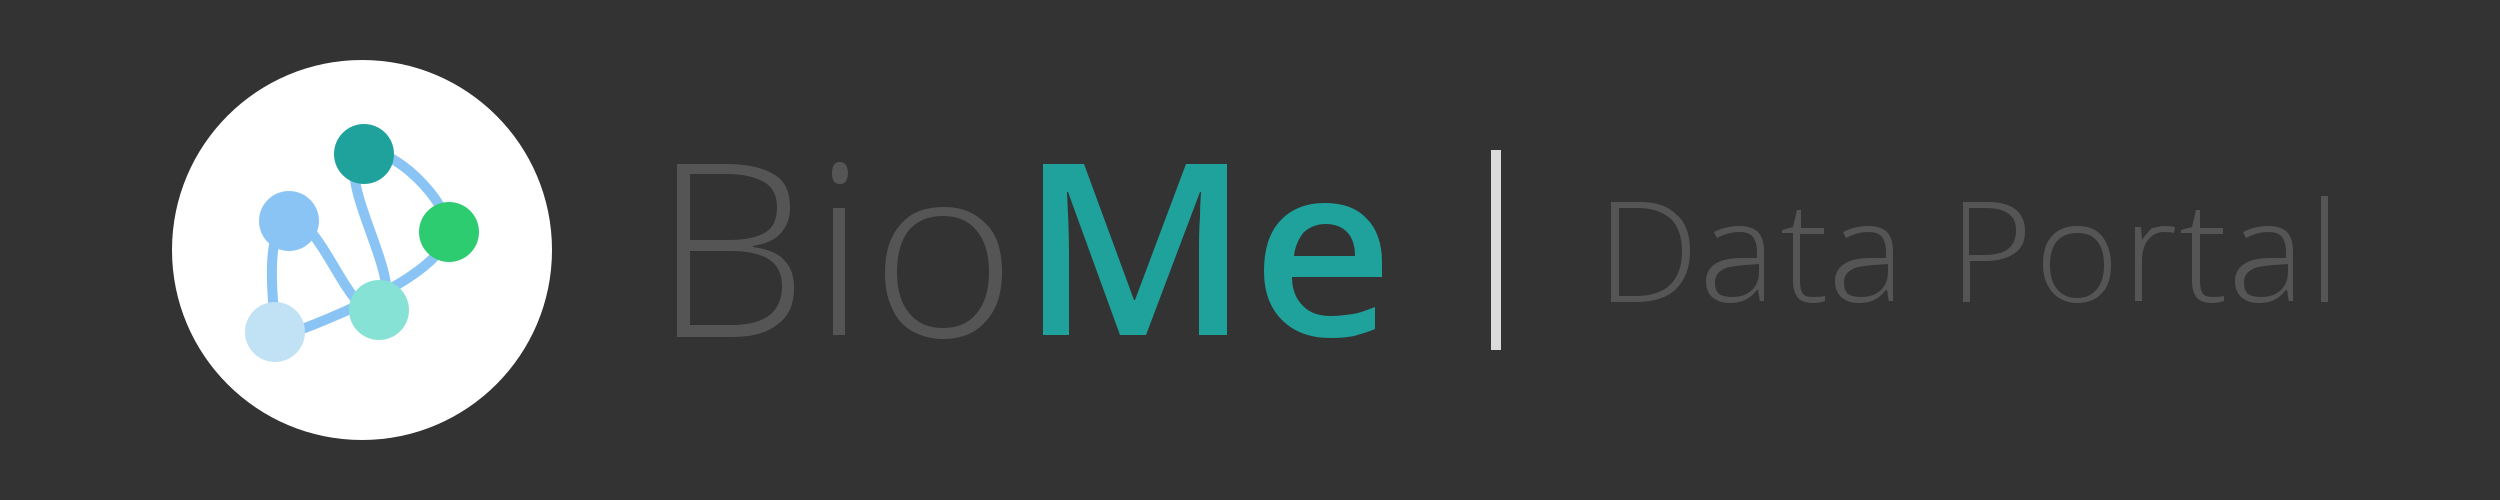 <?xml version="1.0" encoding="utf-8"?>
<!-- Generator: Adobe Illustrator 19.1.0, SVG Export Plug-In . SVG Version: 6.00 Build 0)  -->
<svg version="1.1" id="Layer_1" xmlns="http://www.w3.org/2000/svg" xmlns:xlink="http://www.w3.org/1999/xlink" x="0px" y="0px"
	 width="250px" height="50px" viewBox="0 0 250 50" style="enable-background:new 0 0 250 50;" xml:space="preserve">
<rect x="0" y="0" width="250" height="50" fill="#333333" stroke="none"/>
<style type="text/css">
	.st0{fill-rule:evenodd;clip-rule:evenodd;fill:#FFFFFF;}
	.st1{fill-rule:evenodd;clip-rule:evenodd;fill:none;stroke:#8AC4F5;stroke-miterlimit:10;}
	.st2{fill-rule:evenodd;clip-rule:evenodd;fill:#C1E2F4;}
	.st3{fill-rule:evenodd;clip-rule:evenodd;fill:#1EA29B;}
	.st4{fill-rule:evenodd;clip-rule:evenodd;fill:#8AC4F5;}
	.st5{fill-rule:evenodd;clip-rule:evenodd;fill:#86E2D5;}
	.st6{fill-rule:evenodd;clip-rule:evenodd;fill:#2DCC70;}
	.st7{fill:#555555;}
	.st8{fill:#1EA29B;}
	.st9{fill:none;stroke:#DADADA;stroke-miterlimit:10;}
</style>
<g>
	<g>
		<circle class="st0" cx="36.2" cy="25" r="19"/>
		<g>
			<path class="st1" d="M27.5,33.6c0-2.9-1.3-10.5,1.4-11.5c3-1,6.1,10.3,8.9,8.9c3.5-1.7-5-13.9-1.5-15.6c2.6-1.3,8.8,4.9,8.5,7.8
				C44.4,28.3,27.2,34,27.2,34"/>
			<circle class="st2" cx="27.5" cy="33.2" r="3"/>
			<circle class="st3" cx="36.4" cy="15.4" r="3"/>
			<circle class="st4" cx="28.9" cy="22.1" r="3"/>
			<circle class="st5" cx="37.9" cy="31" r="3"/>
			<circle class="st6" cx="44.9" cy="23.2" r="3"/>
		</g>
	</g>
	<g>
		<g>
			<g>
				<g>
					<path class="st7" d="M67.7,16.4h4.9c2.2,0,3.8,0.4,4.9,1.1s1.5,1.8,1.5,3.3c0,1-0.3,1.8-0.9,2.5s-1.6,1.1-2.8,1.3v0.1
						c1.4,0.2,2.5,0.6,3.1,1.3c0.7,0.7,1,1.6,1,2.8c0,1.6-0.5,2.8-1.6,3.6c-1.1,0.9-2.6,1.3-4.6,1.3h-5.5V16.4z M69,24h3.9
						c1.7,0,2.9-0.3,3.7-0.8c0.8-0.5,1.1-1.4,1.1-2.5s-0.4-2-1.3-2.5s-2.1-0.8-3.8-0.8H69V24z M69,25.1v7.4h4.2c3.3,0,5-1.3,5-3.9
						c0-2.4-1.7-3.5-5.2-3.5H69z"/>
					<path class="st7" d="M83.2,17.3c0-0.8,0.3-1.1,0.8-1.1c0.3,0,0.4,0.1,0.6,0.3c0.1,0.2,0.2,0.5,0.2,0.8c0,0.4-0.1,0.6-0.2,0.8
						c-0.1,0.2-0.3,0.3-0.6,0.3C83.4,18.4,83.2,18,83.2,17.3z M84.5,33.5h-1.2V20.8h1.2V33.5z"/>
					<path class="st7" d="M100.2,27.2c0,2.1-0.5,3.7-1.6,4.9c-1,1.2-2.5,1.8-4.3,1.8c-1.2,0-2.2-0.3-3.1-0.8c-0.9-0.5-1.6-1.3-2-2.3
						c-0.5-1-0.7-2.2-0.7-3.5c0-2.1,0.5-3.7,1.6-4.9c1-1.2,2.5-1.7,4.3-1.7c1.8,0,3.2,0.6,4.3,1.8C99.7,23.5,100.2,25.1,100.2,27.2z
						 M89.7,27.2c0,1.8,0.4,3.1,1.2,4.1c0.8,1,1.9,1.5,3.4,1.5c1.5,0,2.6-0.5,3.4-1.5c0.8-1,1.2-2.3,1.2-4.1c0-1.8-0.4-3.1-1.2-4.1
						c-0.8-1-1.9-1.5-3.4-1.5c-1.5,0-2.6,0.5-3.4,1.4C90.1,24,89.7,25.4,89.7,27.2z"/>
					<path class="st8" d="M112,33.5l-5.2-14.3h-0.1c0.1,2.1,0.2,4.1,0.2,6v8.3h-2.6V16.4h4.1l5,13.6h0.1l5.1-13.6h4.1v17.1h-2.8
						v-8.5c0-0.9,0-2,0.1-3.3c0-1.4,0.1-2.2,0.1-2.5h-0.1l-5.4,14.3H112z"/>
					<path class="st8" d="M133.1,33.8c-2.1,0-3.7-0.6-4.9-1.8c-1.2-1.2-1.8-2.8-1.8-4.9c0-2.1,0.5-3.8,1.6-5
						c1.1-1.2,2.6-1.8,4.5-1.8c1.8,0,3.2,0.5,4.2,1.6c1,1,1.5,2.5,1.5,4.3v1.5h-9c0,1.3,0.4,2.2,1.1,2.9s1.6,1,2.8,1
						c0.8,0,1.5-0.1,2.2-0.2s1.4-0.4,2.2-0.7v2.2c-0.7,0.3-1.4,0.5-2.1,0.7C134.9,33.7,134.1,33.8,133.1,33.8z M132.6,22.4
						c-0.9,0-1.6,0.3-2.2,0.8c-0.5,0.6-0.9,1.4-1,2.4h6.1c0-1.1-0.3-1.9-0.8-2.4C134.2,22.7,133.5,22.4,132.6,22.4z"/>
				</g>
			</g>
		</g>
		<line class="st9" x1="149.6" y1="15" x2="149.6" y2="35"/>
		<g>
			<g>
				<g>
					<g>
						<g>
							<g>
								<path class="st7" d="M169,25.1c0,1.7-0.5,2.9-1.4,3.8c-0.9,0.9-2.3,1.3-4,1.3h-2.5v-10h2.8c1.7,0,2.9,0.4,3.8,1.3
									C168.6,22.3,169,23.5,169,25.1z M168.2,25.1c0-1.4-0.4-2.5-1.1-3.2c-0.8-0.7-1.9-1.1-3.3-1.1h-1.9v8.8h1.7
									C166.6,29.6,168.2,28.1,168.2,25.1z"/>
								<path class="st7" d="M176,30.2l-0.2-1.2h-0.1c-0.4,0.5-0.8,0.8-1.2,1s-0.9,0.3-1.5,0.3c-0.8,0-1.3-0.2-1.8-0.6
									c-0.4-0.4-0.6-0.9-0.6-1.6c0-0.7,0.3-1.3,0.9-1.7c0.6-0.4,1.5-0.6,2.7-0.6l1.5,0v-0.5c0-0.7-0.1-1.2-0.4-1.6
									c-0.3-0.4-0.8-0.5-1.4-0.5c-0.7,0-1.5,0.2-2.2,0.6l-0.3-0.6c0.8-0.4,1.7-0.6,2.5-0.6c0.8,0,1.5,0.2,1.9,0.6
									c0.4,0.4,0.6,1.1,0.6,2v4.9H176z M173.2,29.7c0.8,0,1.5-0.2,2-0.7c0.5-0.5,0.7-1.1,0.7-1.9v-0.7l-1.4,0.1
									c-1.1,0.1-1.9,0.2-2.3,0.5c-0.5,0.3-0.7,0.7-0.7,1.3c0,0.5,0.1,0.8,0.4,1.1C172.2,29.6,172.7,29.7,173.2,29.7z"/>
								<path class="st7" d="M181.3,29.7c0.4,0,0.8,0,1.2-0.1v0.5c-0.3,0.1-0.7,0.2-1.2,0.2c-0.7,0-1.2-0.2-1.5-0.5
									c-0.3-0.4-0.5-0.9-0.5-1.7v-4.8h-1.1V23l1.1-0.3l0.4-1.7h0.4v1.8h2.3v0.6H180v4.7c0,0.6,0.1,1,0.3,1.3
									C180.5,29.6,180.8,29.7,181.3,29.7z"/>
								<path class="st7" d="M188.9,30.2l-0.2-1.2h-0.1c-0.4,0.5-0.8,0.8-1.2,1s-0.9,0.3-1.5,0.3c-0.8,0-1.3-0.2-1.8-0.6
									c-0.4-0.4-0.6-0.9-0.6-1.6c0-0.7,0.3-1.3,0.9-1.7c0.6-0.4,1.5-0.6,2.7-0.6l1.5,0v-0.5c0-0.7-0.1-1.2-0.4-1.6
									c-0.3-0.4-0.8-0.5-1.4-0.5c-0.7,0-1.5,0.2-2.2,0.6l-0.3-0.6c0.8-0.4,1.7-0.6,2.5-0.6c0.8,0,1.5,0.2,1.9,0.6
									c0.4,0.4,0.6,1.1,0.6,2v4.9H188.9z M186.1,29.7c0.8,0,1.5-0.2,2-0.7c0.5-0.5,0.7-1.1,0.7-1.9v-0.7l-1.4,0.1
									c-1.1,0.1-1.9,0.2-2.3,0.5c-0.5,0.3-0.7,0.7-0.7,1.3c0,0.5,0.1,0.8,0.4,1.1C185.1,29.6,185.5,29.7,186.1,29.7z"/>
								<path class="st7" d="M202.5,23.1c0,1-0.3,1.7-1,2.2c-0.7,0.5-1.7,0.8-2.9,0.8h-1.6v4.1h-0.7v-10h2.5
									C201.2,20.2,202.5,21.2,202.5,23.1z M196.9,25.5h1.4c1.2,0,2-0.2,2.5-0.6c0.5-0.4,0.8-1,0.8-1.8c0-0.8-0.2-1.3-0.7-1.7
									c-0.5-0.4-1.3-0.6-2.3-0.6h-1.7V25.5z"/>
								<path class="st7" d="M211.1,26.5c0,1.2-0.3,2.2-0.9,2.8c-0.6,0.7-1.5,1-2.5,1c-0.7,0-1.3-0.2-1.8-0.5
									c-0.5-0.3-0.9-0.8-1.2-1.4c-0.3-0.6-0.4-1.3-0.4-2c0-1.2,0.3-2.2,0.9-2.8c0.6-0.7,1.5-1,2.5-1c1.1,0,1.9,0.3,2.5,1
									C210.8,24.4,211.1,25.3,211.1,26.5z M205,26.5c0,1,0.2,1.8,0.7,2.4c0.5,0.6,1.1,0.9,2,0.9s1.5-0.3,2-0.9
									c0.5-0.6,0.7-1.4,0.7-2.4c0-1-0.2-1.8-0.7-2.4c-0.5-0.6-1.1-0.8-2-0.8s-1.5,0.3-2,0.8C205.2,24.7,205,25.5,205,26.5z"/>
								<path class="st7" d="M216.4,22.6c0.3,0,0.7,0,1.1,0.1l-0.1,0.6c-0.3-0.1-0.7-0.1-1-0.1c-0.7,0-1.2,0.3-1.6,0.8
									c-0.4,0.5-0.6,1.2-0.6,2v4.1h-0.7v-7.4h0.6l0.1,1.3h0c0.3-0.5,0.7-0.9,1-1.2C215.5,22.8,215.9,22.6,216.4,22.6z"/>
								<path class="st7" d="M221.2,29.7c0.4,0,0.8,0,1.2-0.1v0.5c-0.3,0.1-0.7,0.2-1.2,0.2c-0.7,0-1.2-0.2-1.5-0.5
									c-0.3-0.4-0.5-0.9-0.5-1.7v-4.8h-1.1V23l1.1-0.3l0.4-1.7h0.4v1.8h2.3v0.6h-2.3v4.7c0,0.6,0.1,1,0.3,1.3
									C220.5,29.6,220.8,29.7,221.2,29.7z"/>
								<path class="st7" d="M228.9,30.2l-0.2-1.2h-0.1c-0.4,0.5-0.8,0.8-1.2,1s-0.9,0.3-1.5,0.3c-0.8,0-1.3-0.2-1.8-0.6
									c-0.4-0.4-0.6-0.9-0.6-1.6c0-0.7,0.3-1.3,0.9-1.7c0.6-0.4,1.5-0.6,2.7-0.6l1.5,0v-0.5c0-0.7-0.1-1.2-0.4-1.6
									c-0.3-0.4-0.8-0.5-1.4-0.5c-0.7,0-1.5,0.2-2.2,0.6l-0.3-0.6c0.8-0.4,1.7-0.6,2.5-0.6c0.8,0,1.5,0.2,1.9,0.6
									c0.4,0.4,0.6,1.1,0.6,2v4.9H228.9z M226.1,29.7c0.8,0,1.5-0.2,2-0.7c0.5-0.5,0.7-1.1,0.7-1.9v-0.7l-1.4,0.1
									c-1.1,0.1-1.9,0.2-2.3,0.5c-0.5,0.3-0.7,0.7-0.7,1.3c0,0.5,0.1,0.8,0.4,1.1C225.1,29.6,225.5,29.7,226.1,29.7z"/>
								<path class="st7" d="M232.8,30.2h-0.7V19.6h0.7V30.2z"/>
							</g>
						</g>
					</g>
				</g>
			</g>
		</g>
	</g>
</g>
</svg>
